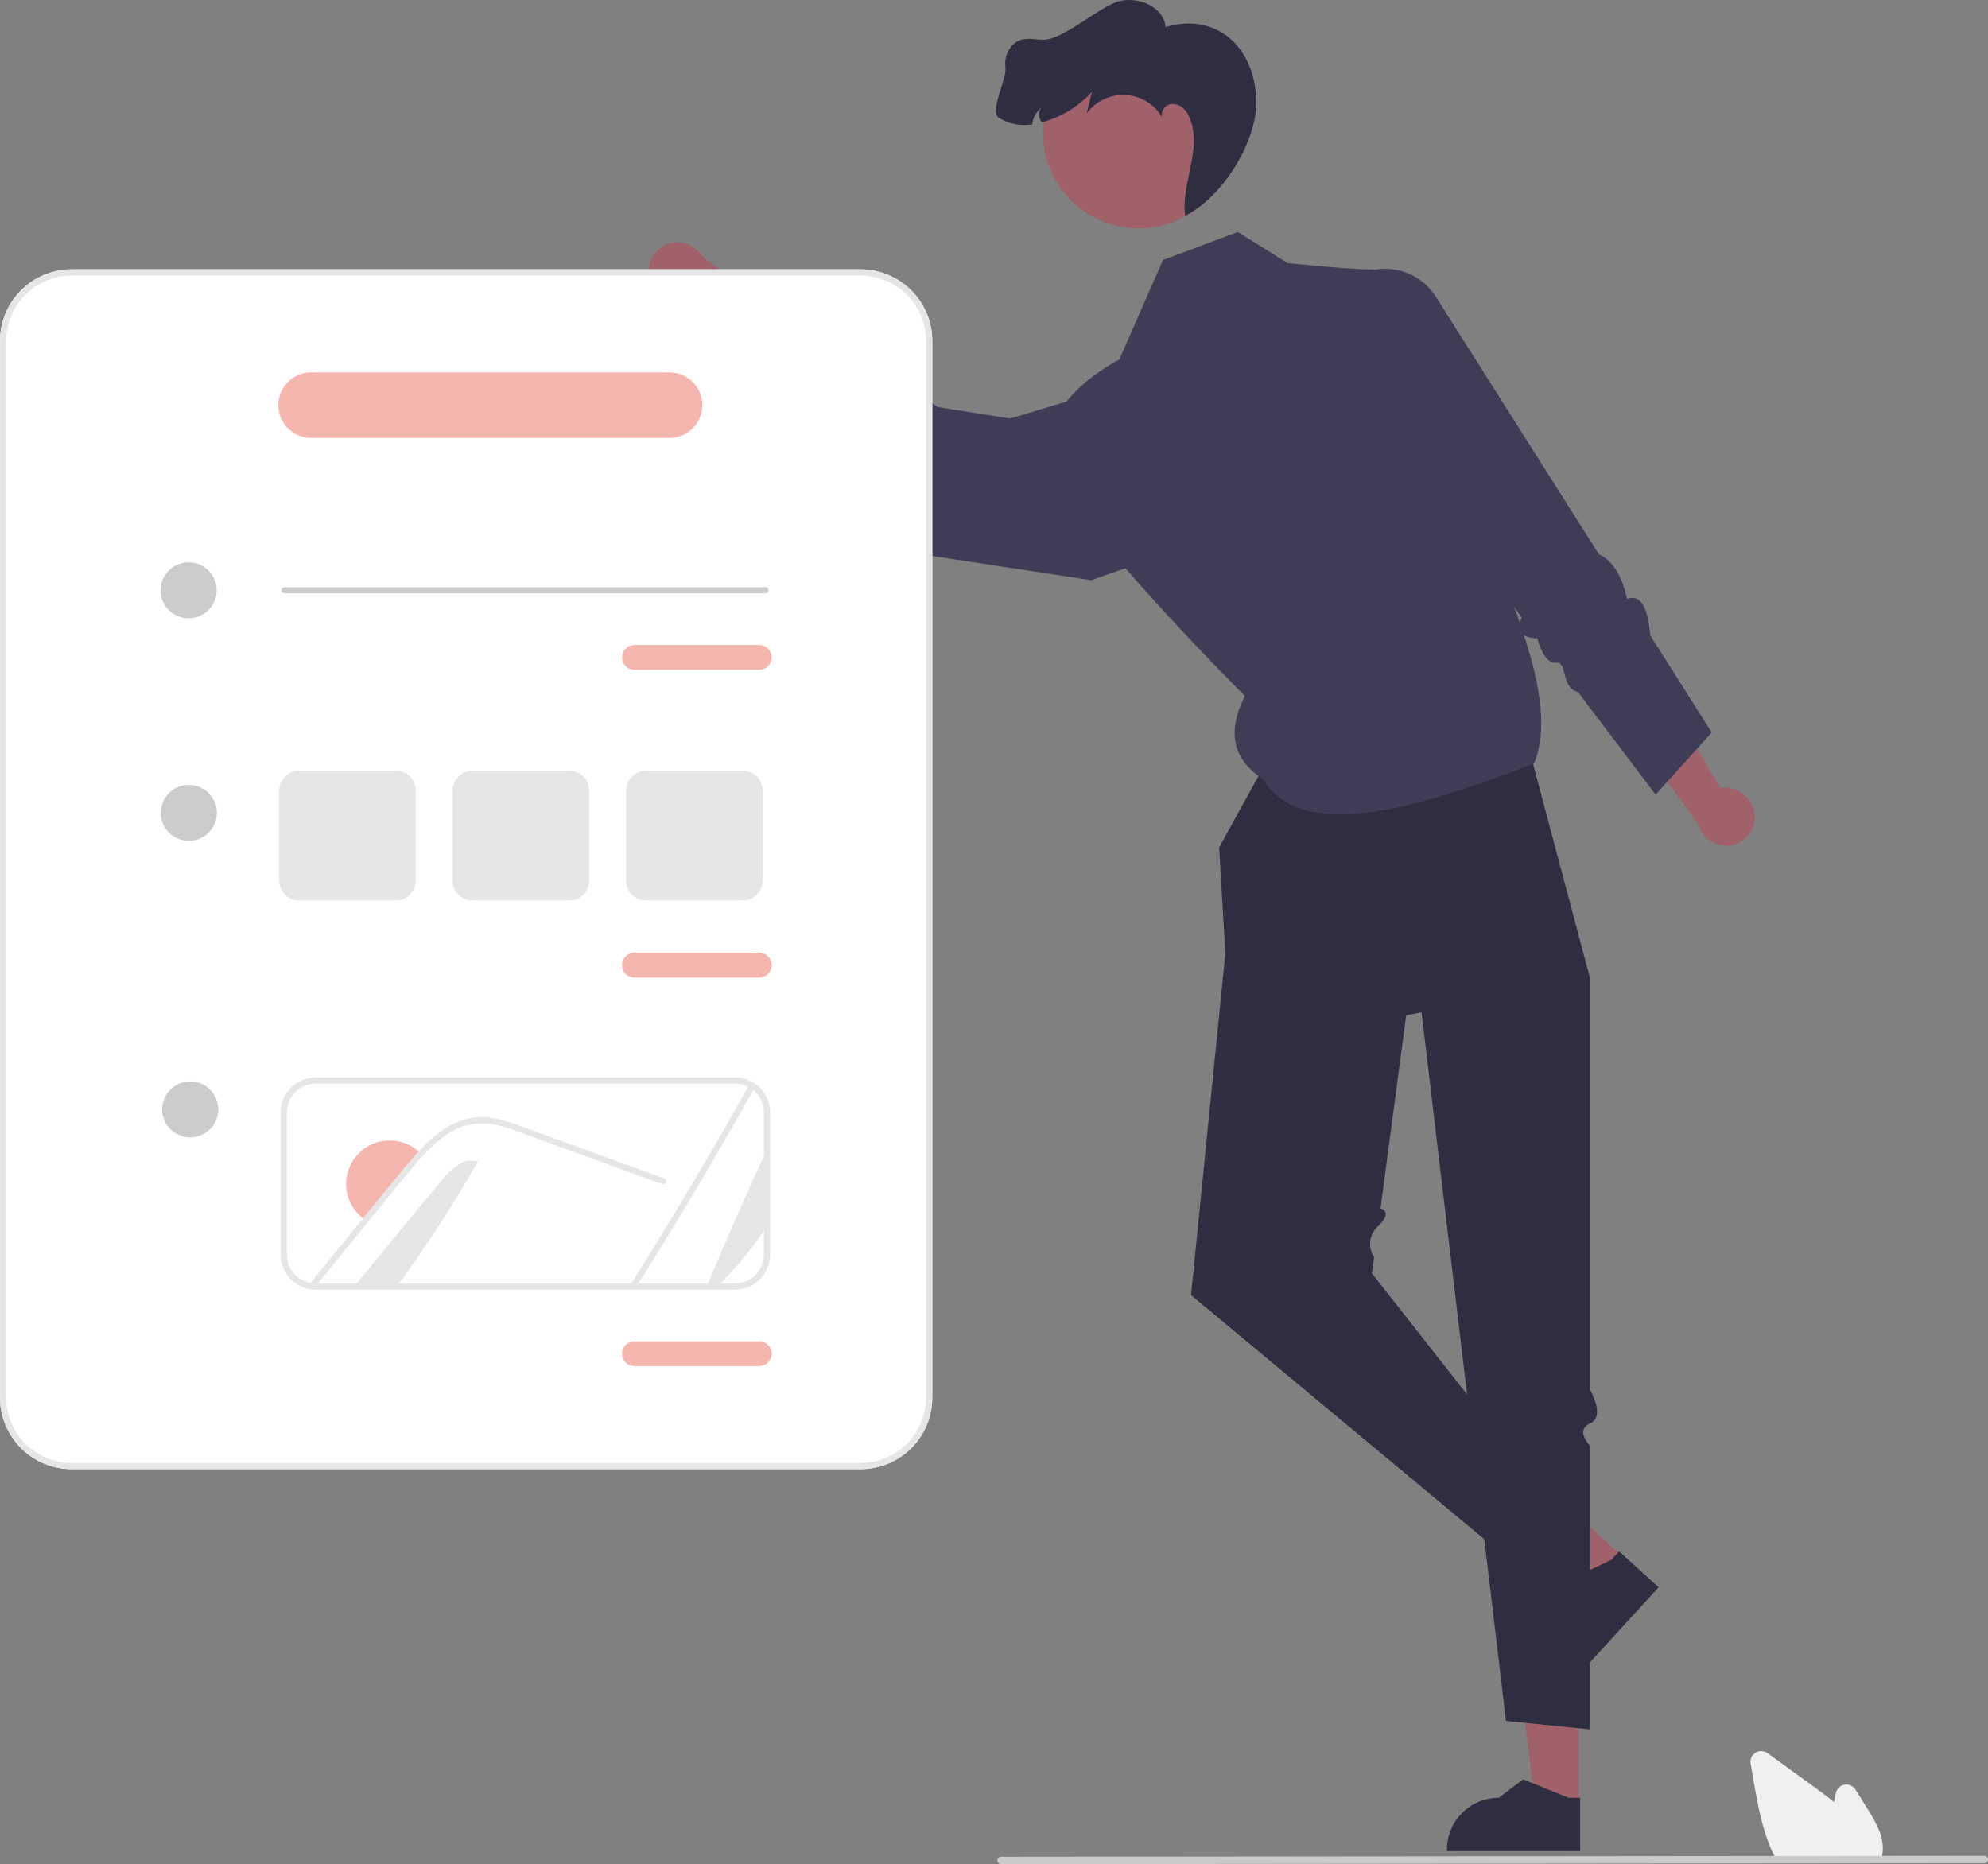 <svg width="385" height="361" viewBox="0 0 385 361" fill="none" xmlns="http://www.w3.org/2000/svg">
<rect x="0" y="0" width="385" height="361" fill="#808080" stroke="none"/>
<g clip-path="url(#clip0_588_4127)">
<path d="M339.794 158.094C339.751 156.605 339.128 155.191 338.055 154.153C336.983 153.115 335.547 152.535 334.052 152.536C333.748 152.541 333.445 152.571 333.147 152.626L323.111 135.359L312.53 137.353L328.843 159.525C329.168 160.743 329.887 161.819 330.89 162.586C331.892 163.354 333.121 163.768 334.385 163.766C335.104 163.758 335.814 163.608 336.475 163.326C337.137 163.044 337.736 162.635 338.238 162.123C338.741 161.61 339.137 161.004 339.405 160.338C339.672 159.673 339.806 158.961 339.797 158.244C339.797 158.194 339.796 158.144 339.794 158.094Z" fill="#A0616A"/>
<path d="M305.713 349.76L297.328 349.759L293.339 317.516L305.715 317.516L305.713 349.76Z" fill="#A0616A"/>
<path d="M306.008 358.48L280.223 358.479V358.153C280.223 355.5 281.28 352.955 283.162 351.079C285.045 349.202 287.597 348.148 290.259 348.148H290.26L294.97 344.586L303.757 348.149L306.008 348.149L306.008 358.48Z" fill="#2F2E41"/>
<path d="M314.548 301.729L308.898 307.905L282.312 289.116L290.653 280L314.548 301.729Z" fill="#A0616A"/>
<path d="M321.21 307.387L303.834 326.38L303.593 326.161C301.627 324.373 300.453 321.879 300.331 319.228C300.209 316.578 301.147 313.987 302.941 312.026L302.941 312.026L303.475 306.156L312.037 302.084L313.554 300.426L321.21 307.387Z" fill="#2F2E41"/>
<path d="M251.804 135.608L236.095 164.123L237.302 184.59L230.66 250.806L292.854 302.575L300.704 291.137L265.682 246.592L266.102 243.433C265.483 242.506 265.223 241.387 265.37 240.283C265.516 239.179 266.06 238.165 266.9 237.431C269.909 234.553 267.352 234.033 267.352 234.033L272.324 196.629L307.95 189.529L293.006 133.316L251.804 135.608Z" fill="#2F2E41"/>
<path d="M272.929 176.163L291.647 333.276L307.95 334.911V280.001C307.95 280.001 304.931 277.013 307.95 275.648C310.97 274.283 307.95 269.164 307.95 269.164V189.53L292.855 165.93L272.929 176.163Z" fill="#2F2E41"/>
<path d="M239.718 44.934L225.226 50.351L216.773 69.614C216.773 69.614 197.45 79.246 204.696 92.489C211.942 105.732 241.099 134.799 241.099 134.799C237.532 141.736 238.752 147.073 244.548 150.879C252.116 162.98 273.364 157.052 297.081 147.869C301.47 137.2 294.676 120.675 287.997 104.21L289.835 82.255C289.835 82.255 269.006 52.039 265.682 52.157C262.359 52.276 249.379 50.953 249.379 50.953L239.718 44.934Z" fill="#3F3D56"/>
<path d="M260.248 55.228C261.494 54.051 262.987 53.164 264.618 52.631C266.249 52.098 267.979 51.932 269.682 52.145C271.385 52.358 273.02 52.944 274.469 53.862C275.917 54.78 277.144 56.007 278.06 57.454L309.648 107.341C312.68 108.772 314.204 112 315.109 115.965C317.361 115.203 319.066 116.683 319.585 123.033L331.499 141.849L320.63 153.888L305.599 134.024C302.104 133.103 303.729 128.109 301.311 128.358C298.893 128.606 297.724 123.617 297.724 123.617C294.674 123.583 293.778 122.156 294.666 119.576L263.871 75.704L260.248 55.228Z" fill="#3F3D56"/>
<path d="M125.927 54.107C126.388 55.525 127.386 56.707 128.708 57.402C130.03 58.097 131.572 58.251 133.006 57.83C133.296 57.74 133.578 57.626 133.849 57.49L148.354 71.243L157.944 66.361L136.031 49.662C135.376 48.585 134.381 47.754 133.203 47.299C132.024 46.844 130.728 46.791 129.516 47.148C128.828 47.357 128.189 47.7 127.634 48.156C127.079 48.612 126.62 49.173 126.282 49.806C125.945 50.439 125.736 51.132 125.667 51.845C125.598 52.559 125.671 53.279 125.881 53.965C125.896 54.013 125.911 54.06 125.927 54.107Z" fill="#A0616A"/>
<path d="M215.565 75.034L195.639 81.053L181.594 78.828L178.444 76.584C177.087 72.928 174.353 71.208 170.711 70.767C170.711 70.767 167.764 71.774 167.813 68.588C167.863 65.402 148.54 53.965 148.54 53.965L140.087 69.014L150.956 82.257C154.814 82.376 157.191 81.868 155.183 86.471C156.002 90.903 155.435 89.874 158.747 89.955L175.713 106.938L211.338 112.355L233.965 104.41L215.565 75.034Z" fill="#3F3D56"/>
<path d="M220.523 44.23C230.766 44.23 239.07 35.952 239.07 25.74C239.07 15.528 230.766 7.25 220.523 7.25C210.279 7.25 201.976 15.528 201.976 25.74C201.976 35.952 210.279 44.23 220.523 44.23Z" fill="#A0616A"/>
<path d="M232.423 25.38C232.407 25.174 232.386 24.968 232.359 24.762C232.333 24.97 232.355 25.181 232.423 25.38Z" fill="#2F2E41"/>
<path d="M194.712 13.046C194.386 10.828 195.626 8.313 197.792 7.698C199.142 7.314 200.583 7.682 201.984 7.706C205.912 7.773 212.895 1.247 216.687 0.248C220.487 -0.749 225.404 1.334 225.711 5.238C235.426 2.354 242.845 8.879 243.298 19.168C243.652 27.215 236.787 38.182 229.548 41.762C228.662 37.079 231.945 30.06 231.061 25.383C230.907 24.094 230.49 22.85 229.835 21.729C229.11 20.656 227.78 19.881 226.523 20.198C226.01 20.349 225.573 20.687 225.297 21.144C225.022 21.601 224.928 22.145 225.035 22.667C224.299 21.421 223.263 20.378 222.021 19.632C220.779 18.886 219.37 18.46 217.921 18.393C216.473 18.326 215.03 18.62 213.724 19.249C212.418 19.877 211.29 20.82 210.442 21.993L211.467 17.786C208.866 20.636 205.504 22.687 201.774 23.698C201.562 23.433 201.402 23.13 201.303 22.806C201.195 22.474 201.175 22.119 201.245 21.777C201.315 21.434 201.473 21.116 201.703 20.853C201.2 21.24 200.782 21.725 200.472 22.278C200.163 22.831 199.969 23.441 199.902 24.07C197.658 24.457 195.349 24.005 193.418 22.8C191.556 21.536 195.037 15.265 194.712 13.046Z" fill="#2F2E41"/>
<path d="M364.172 360.384H344.133L344.047 360.228C343.791 359.765 343.543 359.274 343.312 358.77C341.248 354.365 340.376 349.326 339.606 344.881L339.026 341.53C338.956 341.124 339.009 340.707 339.178 340.331C339.347 339.955 339.625 339.638 339.976 339.421C340.327 339.204 340.735 339.096 341.147 339.111C341.56 339.126 341.959 339.263 342.293 339.506C345.338 341.715 348.385 343.922 351.433 346.127C352.587 346.964 353.905 347.933 355.167 348.98C355.289 348.39 355.416 347.799 355.543 347.216C355.631 346.813 355.837 346.446 356.136 346.161C356.434 345.876 356.811 345.686 357.219 345.616C357.626 345.545 358.045 345.598 358.422 345.766C358.799 345.935 359.117 346.212 359.336 346.562L361.68 350.317C363.39 353.059 364.9 355.762 364.592 358.676C364.594 358.712 364.591 358.747 364.584 358.782C364.523 359.261 364.408 359.732 364.244 360.185L364.172 360.384Z" fill="#F0F0F0"/>
<path d="M384.285 360.816L193.865 361.001C193.675 361 193.493 360.924 193.359 360.79C193.225 360.656 193.149 360.474 193.149 360.285C193.149 360.095 193.225 359.913 193.359 359.779C193.493 359.645 193.675 359.569 193.865 359.568L384.285 359.383C384.475 359.384 384.657 359.46 384.791 359.594C384.925 359.728 385 359.91 385 360.1C385 360.289 384.925 360.471 384.791 360.605C384.657 360.739 384.475 360.815 384.285 360.816Z" fill="#CACACA"/>
<path d="M166.655 284.514H13.888C10.206 284.51 6.676 283.05 4.072 280.455C1.469 277.859 0.004 274.34 0 270.669V66.001C0.004 62.331 1.469 58.812 4.072 56.216C6.676 53.62 10.206 52.16 13.888 52.156H166.655C170.337 52.16 173.867 53.62 176.471 56.216C179.075 58.812 180.539 62.331 180.543 66.001V270.669C180.539 274.34 179.075 277.859 176.471 280.455C173.867 283.05 170.337 284.51 166.655 284.514Z" fill="white"/>
<path d="M166.655 284.514H13.888C10.206 284.51 6.676 283.05 4.072 280.455C1.469 277.859 0.004 274.34 0 270.669V66.001C0.004 62.331 1.469 58.812 4.072 56.216C6.676 53.62 10.206 52.16 13.888 52.156H166.655C170.337 52.16 173.867 53.62 176.471 56.216C179.075 58.812 180.539 62.331 180.543 66.001V270.669C180.539 274.34 179.075 277.859 176.471 280.455C173.867 283.05 170.337 284.51 166.655 284.514ZM13.888 53.36C10.526 53.364 7.303 54.697 4.926 57.067C2.549 59.437 1.211 62.65 1.208 66.001V270.669C1.211 274.021 2.549 277.234 4.926 279.604C7.303 281.974 10.526 283.307 13.888 283.311H166.655C170.017 283.307 173.24 281.974 175.617 279.604C177.995 277.234 179.332 274.021 179.336 270.669V66.001C179.332 62.65 177.995 59.437 175.618 57.067C173.24 54.697 170.017 53.364 166.655 53.36H13.888Z" fill="#E6E6E6"/>
<path d="M36.531 119.73C39.532 119.73 41.965 117.304 41.965 114.312C41.965 111.32 39.532 108.895 36.531 108.895C33.53 108.895 31.097 111.32 31.097 114.312C31.097 117.304 33.53 119.73 36.531 119.73Z" fill="#CCCCCC"/>
<path d="M148.239 114.915H55.103C54.943 114.915 54.789 114.851 54.676 114.739C54.563 114.626 54.499 114.473 54.499 114.313C54.499 114.153 54.563 114 54.676 113.887C54.789 113.774 54.943 113.711 55.103 113.711H148.239C148.399 113.711 148.553 113.774 148.666 113.887C148.779 114 148.843 114.153 148.843 114.313C148.843 114.473 148.779 114.626 148.666 114.739C148.553 114.851 148.399 114.915 148.239 114.915Z" fill="#CCCCCC"/>
<path d="M36.833 220.257C39.834 220.257 42.267 217.832 42.267 214.84C42.267 211.847 39.834 209.422 36.833 209.422C33.831 209.422 31.398 211.847 31.398 214.84C31.398 217.832 33.831 220.257 36.833 220.257Z" fill="#CCCCCC"/>
<path d="M36.568 162.831C39.569 162.831 42.003 160.406 42.003 157.414C42.003 154.422 39.569 151.996 36.568 151.996C33.567 151.996 31.134 154.422 31.134 157.414C31.134 160.406 33.567 162.831 36.568 162.831Z" fill="#CCCCCC"/>
<path d="M147.031 129.722H122.878C122.238 129.722 121.623 129.468 121.17 129.017C120.717 128.565 120.463 127.953 120.463 127.314C120.463 126.676 120.717 126.063 121.17 125.611C121.623 125.16 122.238 124.906 122.878 124.906H147.031C147.672 124.906 148.286 125.16 148.739 125.611C149.192 126.063 149.446 126.676 149.446 127.314C149.446 127.953 149.192 128.565 148.739 129.017C148.286 129.468 147.672 129.722 147.031 129.722Z" fill="#F6B6B0"/>
<path d="M147.031 189.316H122.878C122.238 189.316 121.623 189.062 121.17 188.61C120.717 188.159 120.463 187.546 120.463 186.908C120.463 186.269 120.717 185.657 121.17 185.205C121.623 184.754 122.238 184.5 122.878 184.5H147.031C147.672 184.5 148.286 184.754 148.739 185.205C149.192 185.657 149.446 186.269 149.446 186.908C149.446 187.546 149.192 188.159 148.739 188.61C148.286 189.062 147.672 189.316 147.031 189.316Z" fill="#F6B6B0"/>
<path d="M129.639 84.815H60.264C58.574 84.815 56.953 84.145 55.758 82.954C54.563 81.763 53.892 80.147 53.892 78.462C53.892 76.777 54.563 75.161 55.758 73.97C56.953 72.779 58.574 72.109 60.264 72.109H129.639C131.329 72.109 132.95 72.779 134.145 73.97C135.34 75.161 136.012 76.777 136.012 78.462C136.012 80.147 135.34 81.763 134.145 82.954C132.95 84.145 131.329 84.815 129.639 84.815Z" fill="#F6B6B0"/>
<path d="M147.031 264.562H122.878C122.238 264.562 121.623 264.308 121.17 263.857C120.717 263.405 120.463 262.793 120.463 262.154C120.463 261.515 120.717 260.903 121.17 260.451C121.623 260 122.238 259.746 122.878 259.746H147.031C147.672 259.746 148.286 260 148.739 260.451C149.192 260.903 149.446 261.515 149.446 262.154C149.446 262.793 149.192 263.405 148.739 263.857C148.286 264.308 147.672 264.562 147.031 264.562Z" fill="#F6B6B0"/>
<path d="M142.327 249.753H61.071C60.558 249.747 60.047 249.683 59.549 249.561C58.062 249.205 56.74 248.359 55.795 247.161C54.851 245.962 54.339 244.481 54.344 242.957V215.423C54.347 213.622 55.066 211.895 56.344 210.623C57.622 209.35 59.354 208.634 61.161 208.633H142.327C143.421 208.63 144.499 208.893 145.468 209.399C145.854 209.599 146.219 209.836 146.558 210.108C147.366 210.739 148.02 211.546 148.468 212.467C148.916 213.388 149.148 214.399 149.144 215.423V242.957C149.142 244.759 148.423 246.486 147.145 247.76C145.867 249.034 144.134 249.751 142.327 249.753ZM61.161 209.837C59.675 209.838 58.249 210.426 57.198 211.474C56.146 212.521 55.554 213.941 55.551 215.423V242.957C55.548 244.211 55.969 245.43 56.746 246.416C57.523 247.403 58.612 248.099 59.835 248.392C60.242 248.491 60.659 248.544 61.078 248.549H142.327C143.814 248.547 145.24 247.958 146.292 246.909C147.343 245.861 147.935 244.44 147.936 242.957V215.423C147.939 214.58 147.748 213.749 147.379 212.991C147.01 212.233 146.472 211.569 145.806 211.05C145.528 210.827 145.229 210.632 144.912 210.468C144.115 210.051 143.227 209.834 142.327 209.837H61.161Z" fill="#E6E6E6"/>
<path d="M136.881 249.154C140.57 240.215 144.457 231.364 148.541 222.602V237.458C145.756 241.682 142.534 245.602 138.928 249.154H136.881Z" fill="#E6E6E6"/>
<path d="M146.18 210.578C138.88 223.634 131.241 236.492 123.265 249.152H121.876C129.985 236.294 137.757 223.221 145.19 209.934C145.54 210.115 145.872 210.331 146.18 210.578Z" fill="#E6E6E6"/>
<path d="M92.609 224.832C87.838 233.241 82.574 241.362 76.843 249.152H68.564C73.987 242.566 79.413 235.981 84.844 229.395C86.401 227.499 88.092 225.513 90.429 224.742L92.609 224.832Z" fill="#E6E6E6"/>
<path d="M81.607 223.484C80.744 224.381 79.916 225.314 79.137 226.283C77.422 228.342 75.732 230.418 74.035 232.489C72.978 233.777 71.922 235.066 70.877 236.354C70.545 236.141 70.23 235.904 69.935 235.643C68.267 234.2 67.232 232.162 67.052 229.967C66.873 227.772 67.563 225.594 68.975 223.9C70.387 222.206 72.408 221.13 74.606 220.904C76.803 220.678 79.002 221.319 80.731 222.689C81.043 222.932 81.336 223.197 81.607 223.484Z" fill="#F6B6B0"/>
<path d="M128.301 229.338L112.432 223.553L104.552 220.682C101.986 219.748 99.426 218.683 96.775 218.009C94.47 217.352 92.022 217.383 89.735 218.099C87.695 218.852 85.828 220.006 84.246 221.494C83.545 222.138 82.867 222.802 82.211 223.487C81.347 224.384 80.52 225.317 79.741 226.286C78.026 228.345 76.336 230.421 74.639 232.492C73.582 233.78 72.526 235.068 71.481 236.357C67.991 240.613 64.521 244.879 61.071 249.154C60.607 249.149 60.145 249.091 59.694 248.98C63.293 244.525 66.908 240.081 70.539 235.646C70.956 235.129 71.384 234.605 71.807 234.087C73.576 231.926 75.347 229.767 77.121 227.61C78.491 225.943 79.85 224.263 81.335 222.692C81.468 222.548 81.601 222.409 81.74 222.265C84.753 219.159 88.515 216.414 93.019 216.341C95.67 216.299 98.23 217.136 100.694 218.021C103.345 218.978 105.989 219.953 108.64 220.922L124.617 226.749L128.615 228.206C129.321 228.459 129.019 229.603 128.301 229.338Z" fill="#E6E6E6"/>
<path d="M76.708 174.383H57.876C56.869 174.382 55.904 173.983 55.192 173.273C54.481 172.564 54.08 171.602 54.079 170.598V153.035C54.08 152.032 54.481 151.069 55.192 150.36C55.904 149.65 56.869 149.251 57.876 149.25H76.708C77.715 149.251 78.68 149.65 79.392 150.36C80.103 151.069 80.504 152.032 80.505 153.035V170.598C80.504 171.602 80.103 172.564 79.392 173.273C78.68 173.983 77.715 174.382 76.708 174.383Z" fill="#E6E6E6"/>
<path d="M110.3 174.383H91.468C90.461 174.382 89.496 173.983 88.784 173.273C88.072 172.564 87.672 171.602 87.671 170.598V153.035C87.672 152.032 88.072 151.069 88.784 150.36C89.496 149.65 90.461 149.251 91.468 149.25H110.3C111.307 149.251 112.272 149.65 112.984 150.36C113.695 151.069 114.096 152.032 114.097 153.035V170.598C114.096 171.602 113.695 172.564 112.983 173.273C112.272 173.983 111.307 174.382 110.3 174.383Z" fill="#E6E6E6"/>
<path d="M143.891 174.383H125.059C124.052 174.382 123.087 173.983 122.375 173.273C121.663 172.564 121.263 171.602 121.262 170.598V153.035C121.263 152.032 121.663 151.07 122.375 150.36C123.087 149.65 124.052 149.251 125.059 149.25H143.891C144.897 149.251 145.863 149.65 146.574 150.36C147.286 151.069 147.686 152.032 147.688 153.035V170.598C147.686 171.602 147.286 172.564 146.574 173.273C145.863 173.983 144.897 174.382 143.891 174.383Z" fill="#E6E6E6"/>
</g>
<defs>
<clipPath id="clip0_588_4127">
<rect width="385" height="361" fill="white"/>
</clipPath>
</defs>
</svg>
